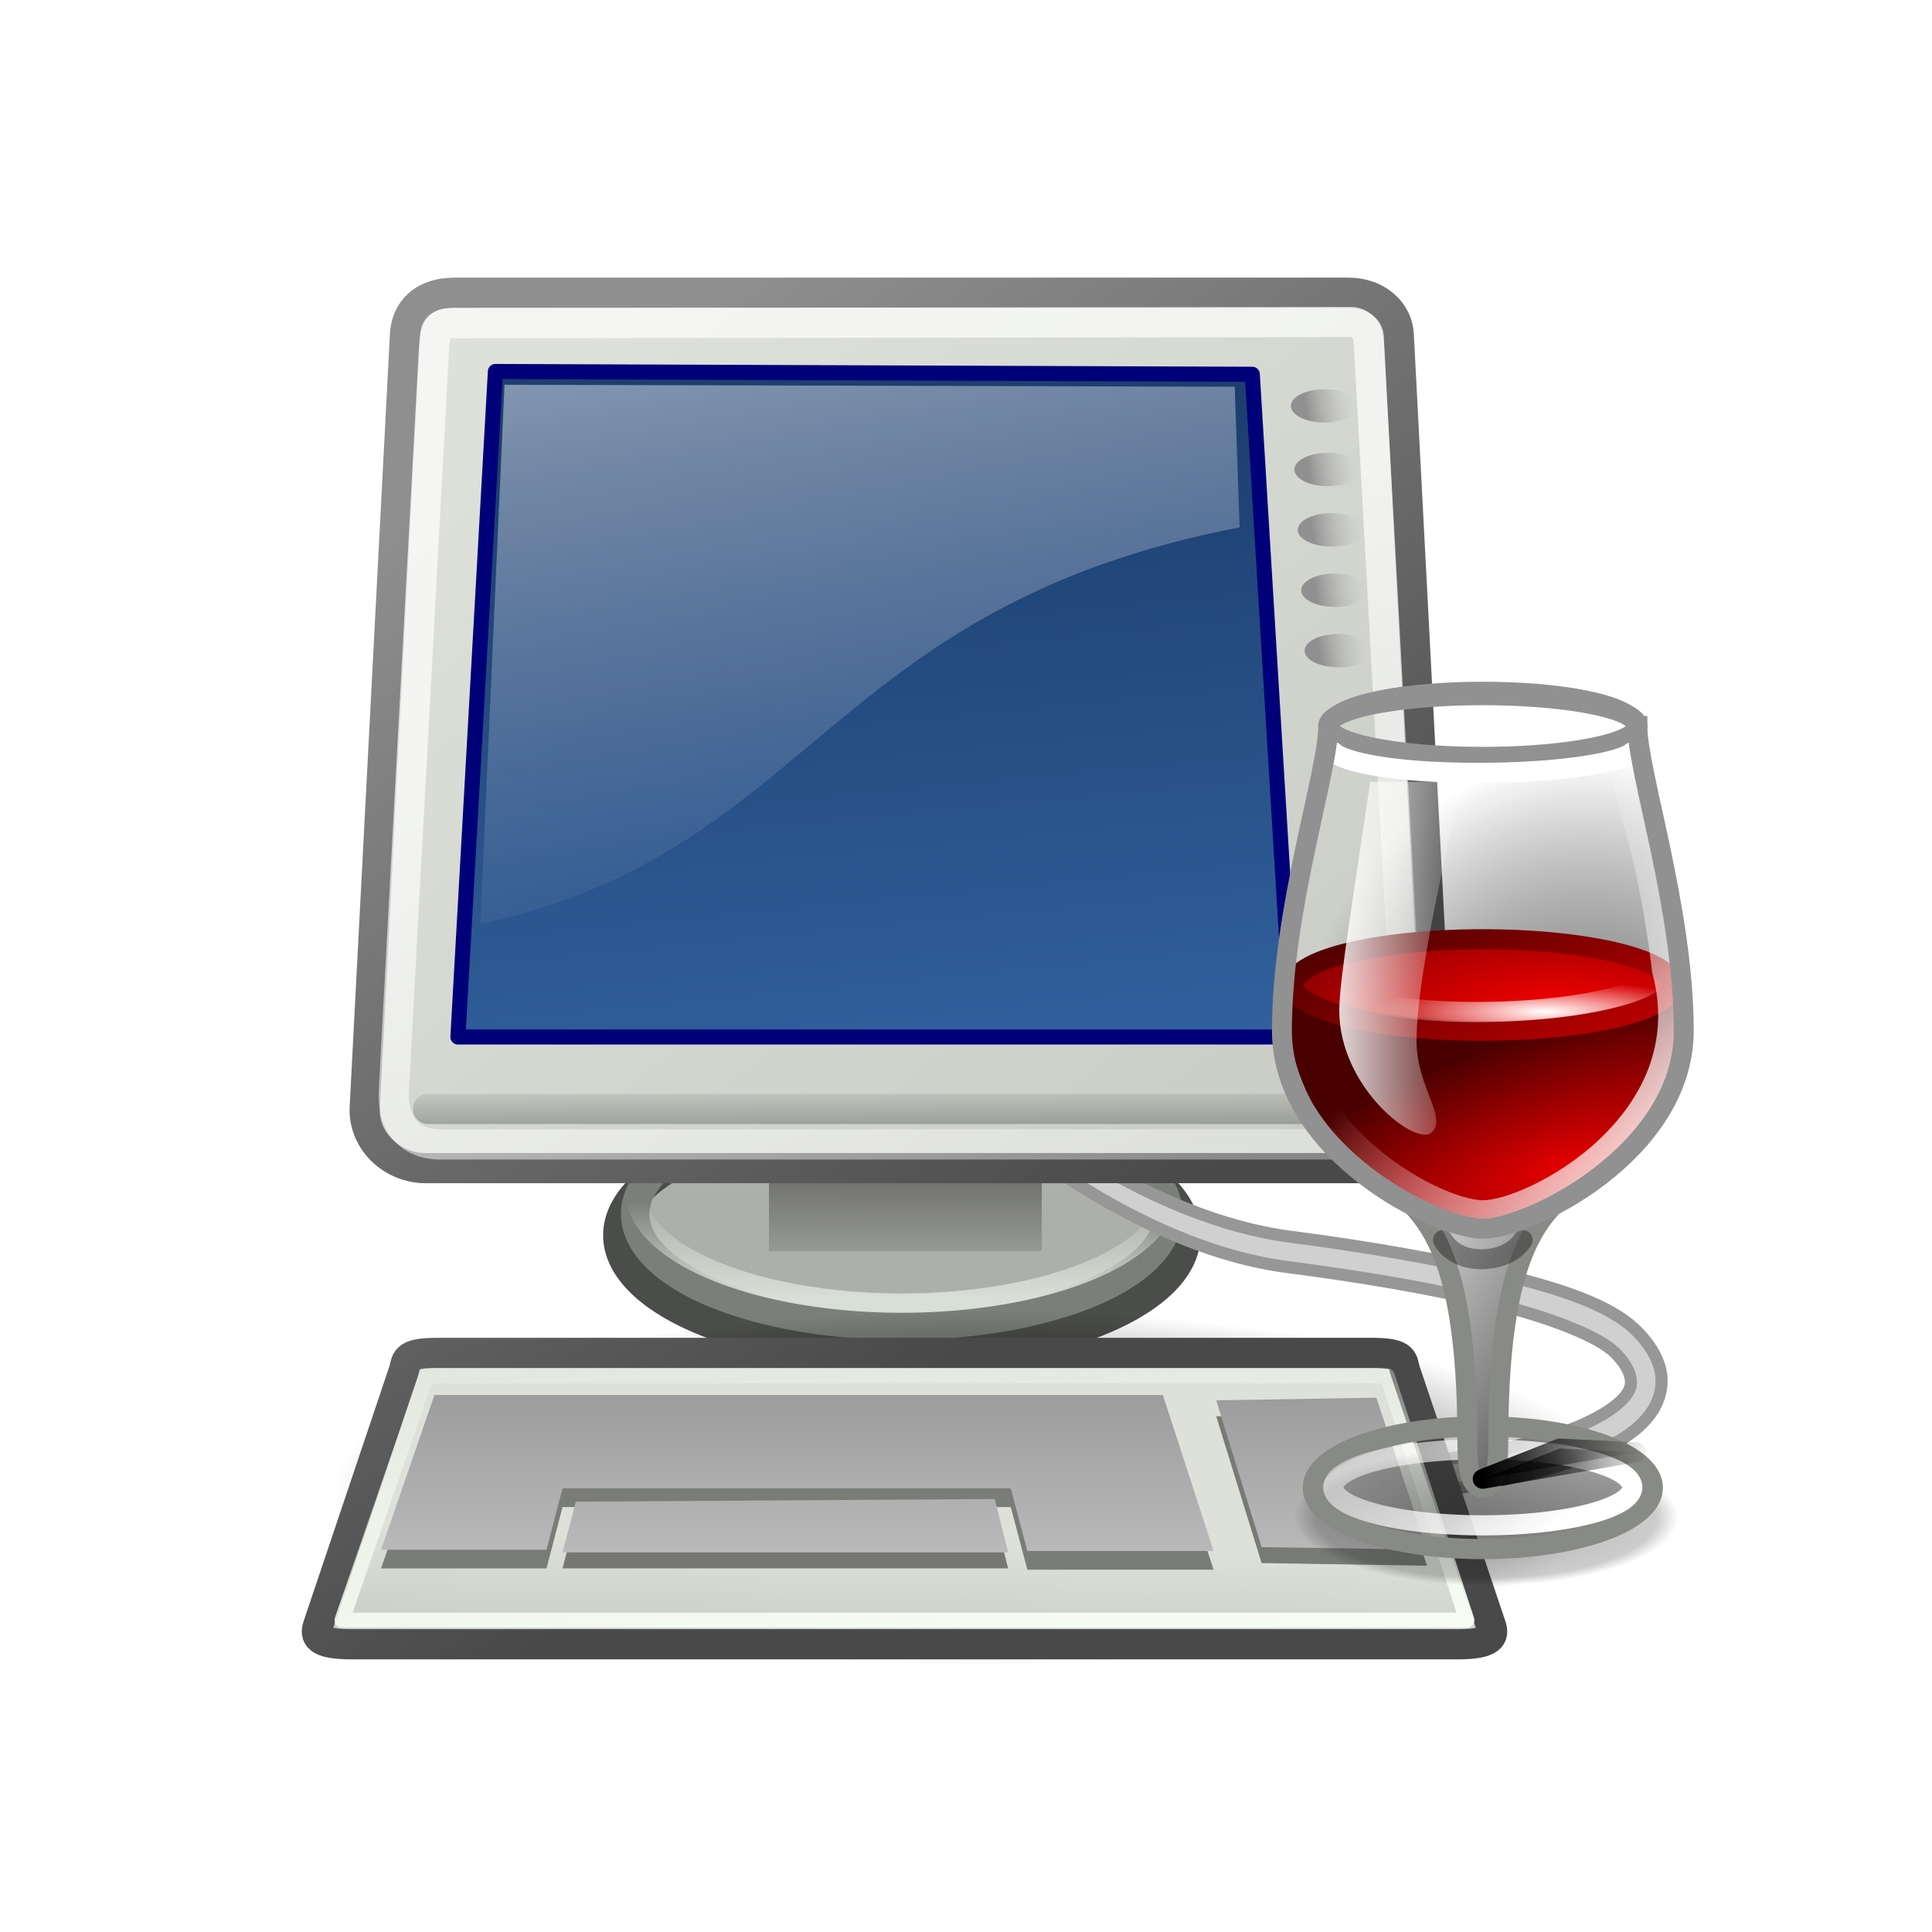 <?xml version="1.0" encoding="UTF-8" standalone="no"?>
<!-- Created with Inkscape (http://www.inkscape.org/) -->

<svg
   xmlns:svg="http://www.w3.org/2000/svg"
   xmlns="http://www.w3.org/2000/svg"
   xmlns:xlink="http://www.w3.org/1999/xlink"
   xmlns:sodipodi="http://sodipodi.sourceforge.net/DTD/sodipodi-0.dtd"
   xmlns:inkscape="http://www.inkscape.org/namespaces/inkscape"
   height="64"
   width="64"
   version="1.1"
   inkscape:version="0.92"
   sodipodi:docname="mycomputer.svg"
   viewBox="0 0 64 64"
   id="svg2">
  <sodipodi:namedview
     pagecolor="#ffffff"
     bordercolor="#666666"
     borderopacity="1"
     objecttolerance="10"
     gridtolerance="10"
     guidetolerance="10"
     inkscape:pageopacity="0"
     inkscape:pageshadow="2"
     inkscape:window-width="1680"
     inkscape:window-height="975"
     id="namedview15"
     showgrid="false"
     inkscape:zoom="3.2413756"
     inkscape:cx="192.80383"
     inkscape:cy="15.282454"
     inkscape:window-x="1280"
     inkscape:window-y="25"
     inkscape:window-maximized="1"
     inkscape:current-layer="svg2">
    <inkscape:grid
       id="grid3559"
       type="xygrid" />
  </sodipodi:namedview>
  <defs
     id="defs4">
    <inkscape:perspective
       id="perspective17"
       inkscape:persp3d-origin="184 : 21.333333 : 1"
       inkscape:vp_z="368 : 32 : 1"
       inkscape:vp_y="0 : 1000 : 0"
       inkscape:vp_x="0 : 32 : 1"
       sodipodi:type="inkscape:persp3d" />
    <inkscape:perspective
       sodipodi:type="inkscape:persp3d"
       inkscape:vp_x="0 : 0.5 : 1"
       inkscape:vp_y="0 : 1000 : 0"
       inkscape:vp_z="1 : 0.5 : 1"
       inkscape:persp3d-origin="0.5 : 0.33333333 : 1"
       id="perspective2828" />
    <inkscape:perspective
       sodipodi:type="inkscape:persp3d"
       inkscape:vp_x="0 : 0.5 : 1"
       inkscape:vp_y="0 : 1000 : 0"
       inkscape:vp_z="1 : 0.5 : 1"
       inkscape:persp3d-origin="0.5 : 0.33333333 : 1"
       id="perspective2842" />
    <inkscape:perspective
       sodipodi:type="inkscape:persp3d"
       inkscape:vp_x="0 : 0.5 : 1"
       inkscape:vp_y="0 : 1000 : 0"
       inkscape:vp_z="1 : 0.5 : 1"
       inkscape:persp3d-origin="0.5 : 0.33333333 : 1"
       id="perspective2856" />
    <inkscape:perspective
       sodipodi:type="inkscape:persp3d"
       inkscape:vp_x="0 : 0.5 : 1"
       inkscape:vp_y="0 : 1000 : 0"
       inkscape:vp_z="1 : 0.5 : 1"
       inkscape:persp3d-origin="0.5 : 0.33333333 : 1"
       id="perspective2870" />
    <inkscape:perspective
       sodipodi:type="inkscape:persp3d"
       inkscape:vp_x="0 : 0.5 : 1"
       inkscape:vp_y="0 : 1000 : 0"
       inkscape:vp_z="1 : 0.5 : 1"
       inkscape:persp3d-origin="0.5 : 0.33333333 : 1"
       id="perspective2884" />
    <inkscape:perspective
       sodipodi:type="inkscape:persp3d"
       inkscape:vp_x="0 : 0.5 : 1"
       inkscape:vp_y="0 : 1000 : 0"
       inkscape:vp_z="1 : 0.5 : 1"
       inkscape:persp3d-origin="0.5 : 0.33333333 : 1"
       id="perspective2898" />
    <inkscape:perspective
       sodipodi:type="inkscape:persp3d"
       inkscape:vp_x="0 : 0.5 : 1"
       inkscape:vp_y="0 : 1000 : 0"
       inkscape:vp_z="1 : 0.5 : 1"
       inkscape:persp3d-origin="0.5 : 0.33333333 : 1"
       id="perspective2912" />
    <inkscape:perspective
       sodipodi:type="inkscape:persp3d"
       inkscape:vp_x="0 : 0.5 : 1"
       inkscape:vp_y="0 : 1000 : 0"
       inkscape:vp_z="1 : 0.5 : 1"
       inkscape:persp3d-origin="0.5 : 0.33333333 : 1"
       id="perspective3719" />
    <radialGradient
       r="8.766"
       fy="67.502"
       fx="12.576"
       cy="67.502"
       cx="12.576"
       gradientTransform="scale(1.926,0.519)"
       gradientUnits="userSpaceOnUse"
       id="radialGradient2119"
       xlink:href="#linearGradient2454"
       inkscape:collect="always" />
    <linearGradient
       id="linearGradient2454"
       inkscape:collect="always">
      <stop
         id="stop2456"
         offset="0"
         style="stop-color:#000000;stop-opacity:1;" />
      <stop
         id="stop2458"
         offset="1"
         style="stop-color:#000000;stop-opacity:0;" />
    </linearGradient>
    <radialGradient
       inkscape:collect="always"
       xlink:href="#linearGradient2454"
       id="radialGradient2013"
       gradientUnits="userSpaceOnUse"
       gradientTransform="scale(1.926,0.519)"
       cx="12.576"
       cy="67.502"
       fx="12.576"
       fy="67.502"
       r="8.766" />
    <linearGradient
       y2="28.206"
       x2="-35.658"
       y1="33.416"
       x1="-35.658"
       gradientUnits="userSpaceOnUse"
       id="linearGradient3432"
       xlink:href="#linearGradient2321"
       inkscape:collect="always" />
    <linearGradient
       id="linearGradient2321"
       inkscape:collect="always">
      <stop
         id="stop2323"
         offset="0"
         style="stop-color:#7b7f7a;stop-opacity:1;" />
      <stop
         id="stop2325"
         offset="1"
         style="stop-color:#7b7f7a;stop-opacity:0;" />
    </linearGradient>
    <linearGradient
       y2="30.962"
       x2="-35.075"
       y1="34.242"
       x1="-35.123"
       gradientUnits="userSpaceOnUse"
       id="linearGradient3430"
       xlink:href="#linearGradient2329"
       inkscape:collect="always" />
    <linearGradient
       id="linearGradient2329">
      <stop
         id="stop2331"
         offset="0"
         style="stop-color:#ffffff;stop-opacity:1;" />
      <stop
         id="stop2333"
         offset="1"
         style="stop-color:#ffffff;stop-opacity:0;" />
    </linearGradient>
    <linearGradient
       y2="64.893"
       x2="12.128"
       y1="53.535"
       x1="12.207"
       gradientTransform="matrix(1.211,0,0,0.853,1.323,-29.799)"
       gradientUnits="userSpaceOnUse"
       id="linearGradient3424"
       xlink:href="#linearGradient2701"
       inkscape:collect="always" />
    <linearGradient
       id="linearGradient2701">
      <stop
         style="stop-color:#585956;stop-opacity:1;"
         offset="0"
         id="stop2703" />
      <stop
         style="stop-color:#bbbeb8;stop-opacity:1;"
         offset="1"
         id="stop2705" />
    </linearGradient>
    <linearGradient
       y2="33.34"
       x2="34.784"
       y1="7.229"
       x1="8.612"
       gradientTransform="matrix(0.771,0,0,0.61,1.338,-1.569)"
       gradientUnits="userSpaceOnUse"
       id="linearGradient3419"
       xlink:href="#linearGradient2245"
       inkscape:collect="always" />
    <linearGradient
       id="linearGradient2245">
      <stop
         id="stop2247"
         offset="0"
         style="stop-color:#dde1d9;stop-opacity:1;" />
      <stop
         id="stop2249"
         offset="1"
         style="stop-color:#cacdc6;stop-opacity:1;" />
    </linearGradient>
    <linearGradient
       y2="31.246"
       x2="32.537"
       y1="5.382"
       x1="10.391"
       gradientTransform="matrix(0.753,0,0,0.624,2.446,-0.669)"
       gradientUnits="userSpaceOnUse"
       id="linearGradient3421"
       xlink:href="#linearGradient2253"
       inkscape:collect="always" />
    <linearGradient
       id="linearGradient2253">
      <stop
         id="stop2255"
         offset="0"
         style="stop-color:#8f8f8f;stop-opacity:1;" />
      <stop
         id="stop2257"
         offset="1"
         style="stop-color:#494949;stop-opacity:1;" />
    </linearGradient>
    <linearGradient
       y2="8.867"
       x2="16.316"
       y1="32.622"
       x1="19.15"
       gradientTransform="matrix(0.778,0,0,0.665,3.63,-1.714)"
       gradientUnits="userSpaceOnUse"
       id="linearGradient3416"
       xlink:href="#linearGradient2675"
       inkscape:collect="always" />
    <linearGradient
       id="linearGradient2675">
      <stop
         style="stop-color:#3364a2;stop-opacity:1"
         offset="0"
         id="stop2677" />
      <stop
         style="stop-color:#1d3f6f;stop-opacity:1"
         offset="1"
         id="stop2679" />
    </linearGradient>
    <linearGradient
       y2="162.451"
       x2="3.707"
       y1="171.291"
       x1="3.707"
       gradientTransform="matrix(3.803,0,0,0.117,3.713,-1.108)"
       gradientUnits="userSpaceOnUse"
       id="linearGradient3413"
       xlink:href="#linearGradient2683"
       inkscape:collect="always" />
    <linearGradient
       inkscape:collect="always"
       id="linearGradient2683">
      <stop
         style="stop-color:#000000;stop-opacity:1;"
         offset="0"
         id="stop2685" />
      <stop
         style="stop-color:#000000;stop-opacity:0;"
         offset="1"
         id="stop2687" />
    </linearGradient>
    <linearGradient
       y2="55.201"
       x2="34.975"
       y1="13.005"
       x1="17.698"
       gradientTransform="matrix(0.735,0,0,0.596,3.472,0.398)"
       gradientUnits="userSpaceOnUse"
       id="linearGradient3410"
       xlink:href="#linearGradient2415"
       inkscape:collect="always" />
    <linearGradient
       id="linearGradient2415"
       inkscape:collect="always">
      <stop
         id="stop2417"
         offset="0"
         style="stop-color:#ffffff;stop-opacity:1;" />
      <stop
         id="stop2419"
         offset="1"
         style="stop-color:#ffffff;stop-opacity:0;" />
    </linearGradient>
    <linearGradient
       y2="26.729"
       x2="17.199"
       y1="1.654"
       x1="11.492"
       gradientTransform="matrix(0.826,0,0,0.597,3.484,-1.538)"
       gradientUnits="userSpaceOnUse"
       id="linearGradient3407"
       xlink:href="#linearGradient2667"
       inkscape:collect="always" />
    <linearGradient
       id="linearGradient2667">
      <stop
         style="stop-color:#ffffff;stop-opacity:1;"
         offset="0"
         id="stop2669" />
      <stop
         style="stop-color:#fcfcff;stop-opacity:0;"
         offset="1"
         id="stop2671" />
    </linearGradient>
    <linearGradient
       inkscape:collect="always"
       xlink:href="#linearGradient2711"
       id="linearGradient2998"
       gradientUnits="userSpaceOnUse"
       x1="34.301"
       y1="3.938"
       x2="35.521"
       y2="3.845" />
    <linearGradient
       id="linearGradient2711">
      <stop
         style="stop-color:#909090;stop-opacity:1;"
         offset="0"
         id="stop2713" />
      <stop
         style="stop-color:#bebebe;stop-opacity:0;"
         offset="1"
         id="stop2715" />
    </linearGradient>
    <linearGradient
       inkscape:collect="always"
       xlink:href="#linearGradient2711"
       id="linearGradient3002"
       gradientUnits="userSpaceOnUse"
       x1="34.301"
       y1="3.938"
       x2="35.521"
       y2="3.845" />
    <linearGradient
       id="linearGradient3775">
      <stop
         style="stop-color:#909090;stop-opacity:1;"
         offset="0"
         id="stop3777" />
      <stop
         style="stop-color:#bebebe;stop-opacity:0;"
         offset="1"
         id="stop3779" />
    </linearGradient>
    <linearGradient
       inkscape:collect="always"
       xlink:href="#linearGradient2711"
       id="linearGradient3006"
       gradientUnits="userSpaceOnUse"
       x1="34.301"
       y1="3.938"
       x2="35.521"
       y2="3.845" />
    <linearGradient
       id="linearGradient3782">
      <stop
         style="stop-color:#909090;stop-opacity:1;"
         offset="0"
         id="stop3784" />
      <stop
         style="stop-color:#bebebe;stop-opacity:0;"
         offset="1"
         id="stop3786" />
    </linearGradient>
    <linearGradient
       y2="52.536"
       x2="18.177"
       y1="48.643"
       x1="18.317"
       gradientTransform="matrix(0.754,0,0,0.651,-0.159,-3.549)"
       gradientUnits="userSpaceOnUse"
       id="linearGradient3151"
       xlink:href="#linearGradient2245"
       inkscape:collect="always" />
    <linearGradient
       id="linearGradient3789">
      <stop
         id="stop3791"
         offset="0"
         style="stop-color:#dde1d9;stop-opacity:1;" />
      <stop
         id="stop3793"
         offset="1"
         style="stop-color:#cacdc6;stop-opacity:1;" />
    </linearGradient>
    <linearGradient
       y2="31.246"
       x2="32.537"
       y1="5.382"
       x1="10.391"
       gradientTransform="matrix(0.737,0,0,0.666,-0.159,-3.549)"
       gradientUnits="userSpaceOnUse"
       id="linearGradient3153"
       xlink:href="#linearGradient2253"
       inkscape:collect="always" />
    <linearGradient
       id="linearGradient3796">
      <stop
         id="stop3798"
         offset="0"
         style="stop-color:#8f8f8f;stop-opacity:1;" />
      <stop
         id="stop3800"
         offset="1"
         style="stop-color:#494949;stop-opacity:1;" />
    </linearGradient>
    <linearGradient
       y2="100.2"
       x2="8.113"
       y1="88.509"
       x1="8.113"
       gradientTransform="matrix(1.54,0,0,0.265,-0.188,2.141)"
       gradientUnits="userSpaceOnUse"
       id="linearGradient3155"
       xlink:href="#linearGradient2752"
       inkscape:collect="always" />
    <linearGradient
       id="linearGradient2752">
      <stop
         style="stop-color:#9d9d9d;stop-opacity:1;"
         offset="0"
         id="stop2754" />
      <stop
         style="stop-color:#b9b9b9;stop-opacity:1;"
         offset="1"
         id="stop2756" />
    </linearGradient>
    <linearGradient
       y2="100.2"
       x2="8.113"
       y1="88.509"
       x1="8.113"
       gradientTransform="matrix(1.54,0,0,0.265,-0.188,2.141)"
       gradientUnits="userSpaceOnUse"
       id="linearGradient3157"
       xlink:href="#linearGradient2752"
       inkscape:collect="always" />
    <linearGradient
       id="linearGradient3807">
      <stop
         style="stop-color:#9d9d9d;stop-opacity:1;"
         offset="0"
         id="stop3809" />
      <stop
         style="stop-color:#b9b9b9;stop-opacity:1;"
         offset="1"
         id="stop3811" />
    </linearGradient>
    <linearGradient
       y2="100.2"
       x2="8.113"
       y1="88.509"
       x1="8.113"
       gradientTransform="matrix(1.54,0,0,0.265,-0.188,2.141)"
       gradientUnits="userSpaceOnUse"
       id="linearGradient3159"
       xlink:href="#linearGradient2752"
       inkscape:collect="always" />
    <linearGradient
       id="linearGradient3814">
      <stop
         style="stop-color:#9d9d9d;stop-opacity:1;"
         offset="0"
         id="stop3816" />
      <stop
         style="stop-color:#b9b9b9;stop-opacity:1;"
         offset="1"
         id="stop3818" />
    </linearGradient>
    <linearGradient
       y2="74.098"
       x2="8.649"
       y1="101.285"
       x1="13.629"
       gradientTransform="matrix(1.409,0,0,0.317,0.718,-1.635)"
       gradientUnits="userSpaceOnUse"
       id="linearGradient3161"
       xlink:href="#linearGradient2635"
       inkscape:collect="always" />
    <linearGradient
       inkscape:collect="always"
       id="linearGradient2635">
      <stop
         style="stop-color:#f9fff5;stop-opacity:1;"
         offset="0"
         id="stop2637" />
      <stop
         style="stop-color:#f9fff5;stop-opacity:0;"
         offset="1"
         id="stop2639" />
    </linearGradient>
    <linearGradient
       y2="3.845"
       x2="35.521"
       y1="3.938"
       x1="34.301"
       gradientUnits="userSpaceOnUse"
       id="linearGradient3436"
       xlink:href="#linearGradient2711"
       inkscape:collect="always" />
    <linearGradient
       id="linearGradient3825">
      <stop
         style="stop-color:#909090;stop-opacity:1;"
         offset="0"
         id="stop3827" />
      <stop
         style="stop-color:#bebebe;stop-opacity:0;"
         offset="1"
         id="stop3829" />
    </linearGradient>
    <inkscape:perspective
       sodipodi:type="inkscape:persp3d"
       inkscape:vp_x="0 : 0.5 : 1"
       inkscape:vp_y="0 : 1000 : 0"
       inkscape:vp_z="1 : 0.5 : 1"
       inkscape:persp3d-origin="0.5 : 0.33333333 : 1"
       id="perspective3749" />
    <linearGradient
       y2="44.879"
       x2="-23.886"
       y1="49.953"
       x1="-23.886"
       gradientTransform="matrix(1.404,0,0,0.63,61.021,21.308)"
       gradientUnits="userSpaceOnUse"
       id="linearGradient2955"
       xlink:href="#linearGradient2985"
       inkscape:collect="always" />
    <linearGradient
       id="linearGradient2985">
      <stop
         offset="0"
         style="stop-color:#d8dfd6;stop-opacity:1"
         id="stop2987" />
      <stop
         offset="1"
         style="stop-color:#d8dfd6;stop-opacity:0"
         id="stop2989" />
    </linearGradient>
    <linearGradient
       y2="64.893"
       x2="12.128"
       y1="53.535"
       x1="12.207"
       gradientTransform="matrix(1.816,0,0,0.551,5.617,17.787)"
       gradientUnits="userSpaceOnUse"
       id="linearGradient2951"
       xlink:href="#linearGradient2701-9"
       inkscape:collect="always" />
    <linearGradient
       id="linearGradient2701-9">
      <stop
         offset="0"
         style="stop-color:#585956;stop-opacity:1"
         id="stop2703-4" />
      <stop
         offset="1"
         style="stop-color:#bbbeb8;stop-opacity:1"
         id="stop2705-9" />
    </linearGradient>
    <linearGradient
       y2="33.34"
       x2="34.784"
       y1="7.229"
       x1="8.612"
       gradientTransform="matrix(1.13,0,0,0.885,3.992,16.483)"
       gradientUnits="userSpaceOnUse"
       id="linearGradient2946"
       xlink:href="#linearGradient2245-0"
       inkscape:collect="always" />
    <linearGradient
       id="linearGradient2245-0">
      <stop
         offset="0"
         style="stop-color:#dde1d9;stop-opacity:1"
         id="stop2247-9" />
      <stop
         offset="1"
         style="stop-color:#cacdc6;stop-opacity:1"
         id="stop2249-1" />
    </linearGradient>
    <linearGradient
       y2="31.246"
       x2="32.537"
       y1="5.382"
       x1="10.391"
       gradientTransform="matrix(1.104,0,0,0.905,5.617,17.787)"
       gradientUnits="userSpaceOnUse"
       id="linearGradient2948"
       xlink:href="#linearGradient2253-7"
       inkscape:collect="always" />
    <linearGradient
       id="linearGradient2253-7">
      <stop
         offset="0"
         style="stop-color:#8f8f8f;stop-opacity:1"
         id="stop2255-7" />
      <stop
         offset="1"
         style="stop-color:#494949;stop-opacity:1"
         id="stop2257-1" />
    </linearGradient>
    <linearGradient
       y2="8.867"
       x2="16.316"
       y1="32.622"
       x1="19.15"
       gradientTransform="matrix(1.174,0,0,0.945,6.339,16.456)"
       gradientUnits="userSpaceOnUse"
       id="linearGradient2943"
       xlink:href="#linearGradient2675-1"
       inkscape:collect="always" />
    <linearGradient
       id="linearGradient2675-1">
      <stop
         offset="0"
         style="stop-color:#3364a2;stop-opacity:1"
         id="stop2677-5" />
      <stop
         offset="1"
         style="stop-color:#1d3f6f;stop-opacity:1"
         id="stop2679-9" />
    </linearGradient>
    <linearGradient
       y2="162.451"
       x2="3.707"
       y1="171.291"
       x1="3.707"
       gradientTransform="matrix(5.705,0,0,0.175,6.617,17.108)"
       gradientUnits="userSpaceOnUse"
       id="linearGradient2940"
       xlink:href="#linearGradient2683-7"
       inkscape:collect="always" />
    <linearGradient
       id="linearGradient2683-7">
      <stop
         offset="0"
         style="stop-color:#000000;stop-opacity:1"
         id="stop2685-7" />
      <stop
         offset="1"
         style="stop-color:#000000;stop-opacity:0"
         id="stop2687-6" />
    </linearGradient>
    <linearGradient
       y2="55.201"
       x2="34.975"
       y1="13.005"
       x1="17.698"
       gradientTransform="matrix(1.108,0,0,0.902,6.617,18.787)"
       gradientUnits="userSpaceOnUse"
       id="linearGradient2937"
       xlink:href="#linearGradient2415-7"
       inkscape:collect="always" />
    <linearGradient
       id="linearGradient2415-7">
      <stop
         offset="0"
         style="stop-color:#ffffff;stop-opacity:1"
         id="stop2417-3" />
      <stop
         offset="1"
         style="stop-color:#ffffff;stop-opacity:0"
         id="stop2419-6" />
    </linearGradient>
    <linearGradient
       y2="26.729"
       x2="17.199"
       y1="1.654"
       x1="11.492"
       gradientTransform="matrix(1.239,0,0,0.896,6.208,16.456)"
       gradientUnits="userSpaceOnUse"
       id="linearGradient2934"
       xlink:href="#linearGradient2667-5"
       inkscape:collect="always" />
    <linearGradient
       id="linearGradient2667-5">
      <stop
         offset="0"
         style="stop-color:#ffffff;stop-opacity:1"
         id="stop2669-6" />
      <stop
         offset="1"
         style="stop-color:#fcfcff;stop-opacity:0"
         id="stop2671-3" />
    </linearGradient>
    <radialGradient
       r="8.766"
       fy="67.502"
       fx="12.576"
       cy="67.502"
       cx="12.576"
       gradientTransform="matrix(2.435,0,0,0.671,-0.599,13.787)"
       gradientUnits="userSpaceOnUse"
       id="radialGradient2931"
       xlink:href="#linearGradient2454-9"
       inkscape:collect="always" />
    <linearGradient
       id="linearGradient2454-9">
      <stop
         offset="0"
         style="stop-color:#000000;stop-opacity:1"
         id="stop2456-4" />
      <stop
         offset="1"
         style="stop-color:#000000;stop-opacity:0"
         id="stop2458-8" />
    </linearGradient>
    <linearGradient
       y2="52.536"
       x2="18.177"
       y1="48.643"
       x1="18.317"
       gradientTransform="matrix(1.13,0,0,0.885,5.617,17.787)"
       gradientUnits="userSpaceOnUse"
       id="linearGradient2926"
       xlink:href="#linearGradient2245-0"
       inkscape:collect="always" />
    <linearGradient
       id="linearGradient3790">
      <stop
         offset="0"
         style="stop-color:#dde1d9;stop-opacity:1"
         id="stop3792" />
      <stop
         offset="1"
         style="stop-color:#cacdc6;stop-opacity:1"
         id="stop3794" />
    </linearGradient>
    <linearGradient
       y2="31.246"
       x2="32.537"
       y1="5.382"
       x1="10.391"
       gradientTransform="matrix(1.104,0,0,0.905,5.617,17.787)"
       gradientUnits="userSpaceOnUse"
       id="linearGradient2928"
       xlink:href="#linearGradient2253-7"
       inkscape:collect="always" />
    <linearGradient
       id="linearGradient3797">
      <stop
         offset="0"
         style="stop-color:#8f8f8f;stop-opacity:1"
         id="stop3799" />
      <stop
         offset="1"
         style="stop-color:#494949;stop-opacity:1"
         id="stop3801" />
    </linearGradient>
    <linearGradient
       y2="100.2"
       x2="8.113"
       y1="88.509"
       x1="8.113"
       gradientTransform="matrix(2.31,0,0,0.433,5.617,17.787)"
       gradientUnits="userSpaceOnUse"
       id="linearGradient2920"
       xlink:href="#linearGradient2752-1"
       inkscape:collect="always" />
    <linearGradient
       id="linearGradient2752-1">
      <stop
         offset="0"
         style="stop-color:#9d9d9d;stop-opacity:1"
         id="stop2754-2" />
      <stop
         offset="1"
         style="stop-color:#b9b9b9;stop-opacity:1"
         id="stop2756-9" />
    </linearGradient>
    <linearGradient
       y2="100.2"
       x2="8.113"
       y1="88.509"
       x1="8.113"
       gradientTransform="matrix(2.31,0,0,0.433,5.617,17.787)"
       gradientUnits="userSpaceOnUse"
       id="linearGradient2917"
       xlink:href="#linearGradient2752-1"
       inkscape:collect="always" />
    <linearGradient
       id="linearGradient3808">
      <stop
         offset="0"
         style="stop-color:#9d9d9d;stop-opacity:1"
         id="stop3810" />
      <stop
         offset="1"
         style="stop-color:#b9b9b9;stop-opacity:1"
         id="stop3812" />
    </linearGradient>
    <linearGradient
       y2="100.2"
       x2="8.113"
       y1="88.509"
       x1="8.113"
       gradientTransform="matrix(2.31,0,0,0.433,5.617,17.787)"
       gradientUnits="userSpaceOnUse"
       id="linearGradient2914"
       xlink:href="#linearGradient2752-1"
       inkscape:collect="always" />
    <linearGradient
       id="linearGradient3815">
      <stop
         offset="0"
         style="stop-color:#9d9d9d;stop-opacity:1"
         id="stop3817" />
      <stop
         offset="1"
         style="stop-color:#b9b9b9;stop-opacity:1"
         id="stop3819" />
    </linearGradient>
    <linearGradient
       y2="74.098"
       x2="8.649"
       y1="101.285"
       x1="13.629"
       gradientTransform="matrix(2.144,0,0,0.466,6.617,17.278)"
       gradientUnits="userSpaceOnUse"
       id="linearGradient2911"
       xlink:href="#linearGradient2635-3"
       inkscape:collect="always" />
    <linearGradient
       id="linearGradient2635-3">
      <stop
         offset="0"
         style="stop-color:#f9fff5;stop-opacity:1"
         id="stop2637-9" />
      <stop
         offset="1"
         style="stop-color:#f9fff5;stop-opacity:0"
         id="stop2639-0" />
    </linearGradient>
    <linearGradient
       gradientTransform="matrix(1.331,0,0,0.658,-4.802,20.641)"
       y2="3.845"
       x2="35.521"
       y1="3.938"
       x1="34.301"
       gradientUnits="userSpaceOnUse"
       id="linearGradient2908"
       xlink:href="#linearGradient2711-8"
       inkscape:collect="always" />
    <linearGradient
       id="linearGradient2711-8">
      <stop
         offset="0"
         style="stop-color:#909090;stop-opacity:1"
         id="stop2713-8" />
      <stop
         offset="1"
         style="stop-color:#bebebe;stop-opacity:0"
         id="stop2715-5" />
    </linearGradient>
    <linearGradient
       gradientTransform="matrix(1.331,0,0,0.658,-4.689,22.747)"
       y2="3.845"
       x2="35.521"
       y1="3.938"
       x1="34.301"
       gradientUnits="userSpaceOnUse"
       id="linearGradient2905"
       xlink:href="#linearGradient2711-8"
       inkscape:collect="always" />
    <linearGradient
       id="linearGradient3830">
      <stop
         offset="0"
         style="stop-color:#909090;stop-opacity:1"
         id="stop3832" />
      <stop
         offset="1"
         style="stop-color:#bebebe;stop-opacity:0"
         id="stop3834" />
    </linearGradient>
    <linearGradient
       gradientTransform="matrix(1.331,0,0,0.658,-4.575,24.747)"
       y2="3.845"
       x2="35.521"
       y1="3.938"
       x1="34.301"
       gradientUnits="userSpaceOnUse"
       id="linearGradient2902"
       xlink:href="#linearGradient2711-8"
       inkscape:collect="always" />
    <linearGradient
       id="linearGradient3837">
      <stop
         offset="0"
         style="stop-color:#909090;stop-opacity:1"
         id="stop3839" />
      <stop
         offset="1"
         style="stop-color:#bebebe;stop-opacity:0"
         id="stop3841" />
    </linearGradient>
    <linearGradient
       gradientTransform="matrix(1.331,0,0,0.658,-4.461,26.747)"
       y2="3.845"
       x2="35.521"
       y1="3.938"
       x1="34.301"
       gradientUnits="userSpaceOnUse"
       id="linearGradient2899"
       xlink:href="#linearGradient2711-8"
       inkscape:collect="always" />
    <linearGradient
       id="linearGradient3844">
      <stop
         offset="0"
         style="stop-color:#909090;stop-opacity:1"
         id="stop3846" />
      <stop
         offset="1"
         style="stop-color:#bebebe;stop-opacity:0"
         id="stop3848" />
    </linearGradient>
    <linearGradient
       gradientTransform="matrix(1.331,0,0,0.658,-4.348,28.747)"
       y2="3.845"
       x2="35.521"
       y1="3.938"
       x1="34.301"
       gradientUnits="userSpaceOnUse"
       id="linearGradient2896"
       xlink:href="#linearGradient2711-8"
       inkscape:collect="always" />
    <linearGradient
       id="linearGradient3851">
      <stop
         offset="0"
         style="stop-color:#909090;stop-opacity:1"
         id="stop3853" />
      <stop
         offset="1"
         style="stop-color:#bebebe;stop-opacity:0"
         id="stop3855" />
    </linearGradient>
    <linearGradient
       y2="3.845"
       x2="35.521"
       y1="3.938"
       x1="34.301"
       gradientTransform="matrix(1.331,0,0,0.658,-1.965,18.96)"
       gradientUnits="userSpaceOnUse"
       id="linearGradient3397"
       xlink:href="#linearGradient2711-8"
       inkscape:collect="always" />
    <linearGradient
       y2="3.845"
       x2="35.521"
       y1="3.938"
       x1="34.301"
       gradientTransform="matrix(1.331,0,0,0.658,-2.079,16.96)"
       gradientUnits="userSpaceOnUse"
       id="linearGradient3400"
       xlink:href="#linearGradient2711-8"
       inkscape:collect="always" />
    <linearGradient
       y2="3.845"
       x2="35.521"
       y1="3.938"
       x1="34.301"
       gradientTransform="matrix(1.331,0,0,0.658,-2.192,14.96)"
       gradientUnits="userSpaceOnUse"
       id="linearGradient3403"
       xlink:href="#linearGradient2711-8"
       inkscape:collect="always" />
    <linearGradient
       y2="3.845"
       x2="35.521"
       y1="3.938"
       x1="34.301"
       gradientTransform="matrix(1.331,0,0,0.658,-2.306,12.96)"
       gradientUnits="userSpaceOnUse"
       id="linearGradient3406"
       xlink:href="#linearGradient2711-8"
       inkscape:collect="always" />
    <linearGradient
       y2="3.845"
       x2="35.521"
       y1="3.938"
       x1="34.301"
       gradientTransform="matrix(1.331,0,0,0.658,-2.419,10.854)"
       gradientUnits="userSpaceOnUse"
       id="linearGradient3409"
       xlink:href="#linearGradient2711-8"
       inkscape:collect="always" />
    <linearGradient
       y2="74.098"
       x2="8.649"
       y1="101.285"
       x1="13.629"
       gradientTransform="matrix(2.144,0,0,0.466,9,7.491)"
       gradientUnits="userSpaceOnUse"
       id="linearGradient3412"
       xlink:href="#linearGradient2635-3"
       inkscape:collect="always" />
    <linearGradient
       y2="100.2"
       x2="8.113"
       y1="88.509"
       x1="8.113"
       gradientTransform="matrix(2.31,0,0,0.433,8,8)"
       gradientUnits="userSpaceOnUse"
       id="linearGradient3415"
       xlink:href="#linearGradient2752-1"
       inkscape:collect="always" />
    <linearGradient
       y2="100.2"
       x2="8.113"
       y1="88.509"
       x1="8.113"
       gradientTransform="matrix(2.31,0,0,0.433,8,8)"
       gradientUnits="userSpaceOnUse"
       id="linearGradient3418"
       xlink:href="#linearGradient2752-1"
       inkscape:collect="always" />
    <linearGradient
       y2="100.2"
       x2="8.113"
       y1="88.509"
       x1="8.113"
       gradientTransform="matrix(2.31,0,0,0.433,8,8)"
       gradientUnits="userSpaceOnUse"
       id="linearGradient3422"
       xlink:href="#linearGradient2752-1"
       inkscape:collect="always" />
    <linearGradient
       y2="52.536"
       x2="18.177"
       y1="48.643"
       x1="18.317"
       gradientTransform="matrix(1.13,0,0,0.885,8,8)"
       gradientUnits="userSpaceOnUse"
       id="linearGradient3428"
       xlink:href="#linearGradient2245-0"
       inkscape:collect="always" />
    <linearGradient
       y2="31.246"
       x2="32.537"
       y1="5.382"
       x1="10.391"
       gradientTransform="matrix(1.104,0,0,0.905,8,8)"
       gradientUnits="userSpaceOnUse"
       id="linearGradient3431"
       xlink:href="#linearGradient2253-7"
       inkscape:collect="always" />
    <radialGradient
       r="8.766"
       fy="67.502"
       fx="12.576"
       cy="67.502"
       cx="12.576"
       gradientTransform="matrix(2.435,0,0,0.671,1.784,4)"
       gradientUnits="userSpaceOnUse"
       id="radialGradient3434"
       xlink:href="#linearGradient2454-9"
       inkscape:collect="always" />
    <linearGradient
       y2="26.729"
       x2="17.199"
       y1="1.654"
       x1="11.492"
       gradientTransform="matrix(1.239,0,0,0.896,8.591,6.668)"
       gradientUnits="userSpaceOnUse"
       id="linearGradient3437"
       xlink:href="#linearGradient2667-5"
       inkscape:collect="always" />
    <linearGradient
       y2="55.201"
       x2="34.975"
       y1="13.005"
       x1="17.698"
       gradientTransform="matrix(1.108,0,0,0.902,9,9)"
       gradientUnits="userSpaceOnUse"
       id="linearGradient3440"
       xlink:href="#linearGradient2415-7"
       inkscape:collect="always" />
    <linearGradient
       y2="162.451"
       x2="3.707"
       y1="171.291"
       x1="3.707"
       gradientTransform="matrix(5.705,0,0,0.175,9,7.321)"
       gradientUnits="userSpaceOnUse"
       id="linearGradient3443"
       xlink:href="#linearGradient2683-7"
       inkscape:collect="always" />
    <linearGradient
       y2="8.867"
       x2="16.316"
       y1="32.622"
       x1="19.15"
       gradientTransform="matrix(1.174,0,0,0.945,8.722,6.668)"
       gradientUnits="userSpaceOnUse"
       id="linearGradient3446"
       xlink:href="#linearGradient2675-1"
       inkscape:collect="always" />
    <linearGradient
       y2="33.34"
       x2="34.784"
       y1="7.229"
       x1="8.612"
       gradientTransform="matrix(1.13,0,0,0.885,6.375,6.696)"
       gradientUnits="userSpaceOnUse"
       id="linearGradient3449"
       xlink:href="#linearGradient2245-0"
       inkscape:collect="always" />
    <linearGradient
       y2="31.246"
       x2="32.537"
       y1="5.382"
       x1="10.391"
       gradientTransform="matrix(1.104,0,0,0.905,8,8)"
       gradientUnits="userSpaceOnUse"
       id="linearGradient3451"
       xlink:href="#linearGradient2253-7"
       inkscape:collect="always" />
    <linearGradient
       y2="64.893"
       x2="12.128"
       y1="53.535"
       x1="12.207"
       gradientTransform="matrix(1.816,0,0,0.551,8,8)"
       gradientUnits="userSpaceOnUse"
       id="linearGradient3454"
       xlink:href="#linearGradient2701-9"
       inkscape:collect="always" />
    <linearGradient
       y2="44.879"
       x2="-23.886"
       y1="49.953"
       x1="-23.886"
       gradientTransform="matrix(1.404,0,0,0.63,63.404,11.521)"
       gradientUnits="userSpaceOnUse"
       id="linearGradient3458"
       xlink:href="#linearGradient2985"
       inkscape:collect="always" />
    <linearGradient
       y2="26.729"
       x2="17.199"
       y1="1.654"
       x1="11.492"
       gradientTransform="matrix(0.826,0,0,0.597,179.484,22.462)"
       gradientUnits="userSpaceOnUse"
       id="linearGradient3505"
       xlink:href="#linearGradient2667"
       inkscape:collect="always" />
    <linearGradient
       y2="55.201"
       x2="34.975"
       y1="13.005"
       x1="17.698"
       gradientTransform="matrix(0.735,0,0,0.596,179.472,24.398)"
       gradientUnits="userSpaceOnUse"
       id="linearGradient3508"
       xlink:href="#linearGradient2415"
       inkscape:collect="always" />
    <linearGradient
       y2="162.451"
       x2="3.707"
       y1="171.291"
       x1="3.707"
       gradientTransform="matrix(3.803,0,0,0.117,179.713,22.892)"
       gradientUnits="userSpaceOnUse"
       id="linearGradient3511"
       xlink:href="#linearGradient2683"
       inkscape:collect="always" />
    <linearGradient
       y2="8.867"
       x2="16.316"
       y1="32.622"
       x1="19.15"
       gradientTransform="matrix(0.778,0,0,0.665,179.63,22.286)"
       gradientUnits="userSpaceOnUse"
       id="linearGradient3514"
       xlink:href="#linearGradient2675"
       inkscape:collect="always" />
    <linearGradient
       y2="33.34"
       x2="34.784"
       y1="7.229"
       x1="8.612"
       gradientTransform="matrix(0.771,0,0,0.61,177.338,22.431)"
       gradientUnits="userSpaceOnUse"
       id="linearGradient3517"
       xlink:href="#linearGradient2245"
       inkscape:collect="always" />
    <linearGradient
       y2="31.246"
       x2="32.537"
       y1="5.382"
       x1="10.391"
       gradientTransform="matrix(0.753,0,0,0.624,178.446,23.331)"
       gradientUnits="userSpaceOnUse"
       id="linearGradient3519"
       xlink:href="#linearGradient2253"
       inkscape:collect="always" />
    <linearGradient
       y2="64.893"
       x2="12.128"
       y1="53.535"
       x1="12.207"
       gradientTransform="matrix(1.211,0,0,0.853,177.323,-5.799)"
       gradientUnits="userSpaceOnUse"
       id="linearGradient3523"
       xlink:href="#linearGradient2701"
       inkscape:collect="always" />
  <linearGradient id="linearGradient3933">
   <stop id="stop3935" stop-color="#000" stop-opacity="0.302" offset="0"/>
   <stop id="stop3941" stop-color="#000" stop-opacity="0.2" offset="0.885"/>
   <stop id="stop3937" stop-color="#000" stop-opacity="0" offset="1"/>
  </linearGradient>
  <filter id="filter3391" height="1.336" width="1.134" color-interpolation-filters="sRGB" y="-0.168" x="-0.067">
   <feGaussianBlur id="feGaussianBlur3393" stdDeviation="0.14"/>
  </filter>
  <linearGradient id="linearGradient3198">
   <stop id="stop3200" stop-color="#FFF" offset="0"/>
   <stop id="stop3202" stop-color="#FFF" stop-opacity="0" offset="1"/>
  </linearGradient>
  <filter id="filter3391-9" height="1.336" width="1.134" color-interpolation-filters="sRGB" y="-0.168" x="-0.067">
   <feGaussianBlur id="feGaussianBlur3393-0" stdDeviation="0.14"/>
  </filter>
  <linearGradient id="linearGradient3052" y2="25.5" gradientUnits="userSpaceOnUse" x2="20.5" gradientTransform="translate(-8,15.968)" y1="27.5" x1="16">
   <stop id="stop3375" stop-color="#000" offset="0"/>
   <stop id="stop3377" stop-color="#373737" stop-opacity="0" offset="1"/>
  </linearGradient>
  <linearGradient id="linearGradient3054" y2="27" gradientUnits="userSpaceOnUse" x2="21.5" gradientTransform="translate(-8,15.968)" y1="27" x1="16">
   <stop id="stop3444" stop-color="#000" offset="0"/>
   <stop id="stop3446" stop-color="#000" stop-opacity="0" offset="1"/>
  </linearGradient>
  <radialGradient id="radialGradient3319" gradientUnits="userSpaceOnUse" cy="14.19" cx="18" gradientTransform="matrix(0.517,0,0,0.094,295.72,44.847)" r="5.505">
   <stop id="stop3454-5" stop-color="#FFF" offset="0"/>
   <stop id="stop3456-4" stop-color="#FFF" stop-opacity="0" offset="1"/>
  </radialGradient>
  <linearGradient id="linearGradient3324" y2="18.312" xlink:href="#linearGradient3198" gradientUnits="userSpaceOnUse" x2="23" gradientTransform="matrix(0.517,0,0,0.51,292.032,35.706)" y1="18.312" x1="17.605"/>
  <linearGradient id="linearGradient3327" y2="19" xlink:href="#linearGradient3198" gradientUnits="userSpaceOnUse" x2="22" gradientTransform="matrix(0.515,0,0,0.514,291.666,36.072)" y1="25.27" x1="30.376"/>
  <radialGradient id="radialGradient3330" gradientUnits="userSpaceOnUse" cy="13.192" cx="25.017" gradientTransform="matrix(0.641,0,0,0.233,289.259,43.173)" r="9.751">
   <stop id="stop3173-2" stop-color="#fd0000" offset="0"/>
   <stop id="stop3175-4" stop-color="#6a0000" offset="1"/>
  </radialGradient>
  <linearGradient id="linearGradient3332" y2="7.135" gradientUnits="userSpaceOnUse" x2="22.036" gradientTransform="matrix(0.641,0,0,0.47,289.259,40.563)" y1="15.984" x1="27.217">
   <stop id="stop4404-2" stop-color="#e80000" offset="0"/>
   <stop id="stop4406-1" stop-color="#490000" offset="1"/>
  </linearGradient>
  <radialGradient id="radialGradient3335" gradientUnits="userSpaceOnUse" cy="26.577" cx="26.625" gradientTransform="matrix(0.491,-0.161,0.059,0.176,290.715,48.376)" r="12.5">
   <stop id="stop3191-6" stop-color="#e40000" offset="0"/>
   <stop id="stop3193-5" stop-color="#490000" offset="1"/>
  </radialGradient>
  <linearGradient id="linearGradient3338" y2="27" gradientUnits="userSpaceOnUse" x2="19" gradientTransform="matrix(0.517,0,0,0.51,291.589,36.046)" y1="33" x1="29">
   <stop id="stop3222-8" stop-color="#373737" offset="0"/>
   <stop id="stop3224-5" stop-color="#FFF" offset="1"/>
  </linearGradient>
  <linearGradient id="linearGradient3341" y2="5.035" xlink:href="#linearGradient3198" gradientUnits="userSpaceOnUse" x2="17.799" gradientTransform="matrix(0.704,0,0,0.463,287.803,49.412)" y1="12.038" x1="25.269"/>
  <linearGradient id="linearGradient3344" y2="9.277" gradientUnits="userSpaceOnUse" x2="21.44" gradientTransform="matrix(0.637,0,0,0.514,289.344,48.841)" y1="14.243" x1="27.681">
   <stop id="stop3230-47" stop-color="#373737" offset="0"/>
   <stop id="stop3232-9" stop-color="#cfcfcf" stop-opacity="0.678" offset="1"/>
  </linearGradient>
  <radialGradient id="radialGradient3347" gradientUnits="userSpaceOnUse" cy="22.614" cx="27.5" gradientTransform="matrix(0.796,-0.039,0.05,0.979,282.809,27.217)" r="6.5">
   <stop id="stop3348-2" stop-color="#737373" offset="0"/>
   <stop id="stop3350-2" stop-color="#000" stop-opacity="0" offset="1"/>
  </radialGradient>
  <radialGradient id="radialGradient3350" gradientUnits="userSpaceOnUse" cy="33.188" cx="37.375" gradientTransform="matrix(0.21,0,0,0.052,295.8,45.307)" r="14.625">
   <stop id="stop4335-63" stop-color="#000" offset="0"/>
   <stop id="stop4337-0" stop-color="#000" stop-opacity="0" offset="1"/>
  </radialGradient>
  <radialGradient id="radialGradient3115" gradientUnits="userSpaceOnUse" cy="14.19" cx="18" gradientTransform="matrix(1.034,0,0,0.187,175.44,33.693)" r="5.505">
   <stop id="stop3454-4" stop-color="#FFF" offset="0"/>
   <stop id="stop3456-9" stop-color="#FFF" stop-opacity="0" offset="1"/>
  </radialGradient>
  <linearGradient id="linearGradient3120" y2="18.312" xlink:href="#linearGradient3198" gradientUnits="userSpaceOnUse" x2="23" gradientTransform="matrix(1.034,0,0,1.02,168.063,15.412)" y1="18.312" x1="17.605"/>
  <linearGradient id="linearGradient3123" y2="19" xlink:href="#linearGradient3198" gradientUnits="userSpaceOnUse" x2="22" gradientTransform="matrix(1.029,0,0,1.029,167.332,16.143)" y1="25.27" x1="30.376"/>
  <radialGradient id="radialGradient3126" gradientUnits="userSpaceOnUse" cy="13.192" cx="25.017" gradientTransform="matrix(1.282,0,0,0.465,162.518,30.346)" r="9.751">
   <stop id="stop3173-5" stop-color="#fd0000" offset="0"/>
   <stop id="stop3175-8" stop-color="#6a0000" offset="1"/>
  </radialGradient>
  <linearGradient id="linearGradient3128" y2="7.135" gradientUnits="userSpaceOnUse" x2="22.036" gradientTransform="matrix(1.282,0,0,0.94,162.518,25.125)" y1="15.984" x1="27.217">
   <stop id="stop4404-1" stop-color="#e80000" offset="0"/>
   <stop id="stop4406-5" stop-color="#490000" offset="1"/>
  </linearGradient>
  <radialGradient id="radialGradient3132" gradientUnits="userSpaceOnUse" cy="26.577" cx="26.625" gradientTransform="matrix(0.981,-0.322,0.119,0.352,165.431,40.753)" r="12.5">
   <stop id="stop3191-9" stop-color="#e40000" offset="0"/>
   <stop id="stop3193-7" stop-color="#490000" offset="1"/>
  </radialGradient>
  <linearGradient id="linearGradient3135" y2="27" gradientUnits="userSpaceOnUse" x2="19" gradientTransform="matrix(1.034,0,0,1.02,167.179,16.091)" y1="33" x1="29">
   <stop id="stop3222-6" stop-color="#373737" offset="0"/>
   <stop id="stop3224-3" stop-color="#FFF" offset="1"/>
  </linearGradient>
  <linearGradient id="linearGradient3138" y2="5.035" xlink:href="#linearGradient3198" gradientUnits="userSpaceOnUse" x2="17.799" gradientTransform="matrix(1.282,0,0,0.94,162.518,42.162)" y1="12.038" x1="25.269"/>
  <linearGradient id="linearGradient3141" y2="9.277" gradientUnits="userSpaceOnUse" x2="21.44" gradientTransform="matrix(1.274,0,0,1.029,162.687,41.182)" y1="14.243" x1="27.681">
   <stop id="stop3230-4" stop-color="#373737" offset="0"/>
   <stop id="stop3232-6" stop-color="#cfcfcf" stop-opacity="0.678" offset="1"/>
  </linearGradient>
  <radialGradient id="radialGradient3144" gradientUnits="userSpaceOnUse" cy="22.614" cx="27.5" gradientTransform="matrix(1.591,-0.078,0.099,1.958,149.618,-1.567)" r="6.5">
   <stop id="stop3348-7" stop-color="#737373" offset="0"/>
   <stop id="stop3350-0" stop-color="#000" stop-opacity="0" offset="1"/>
  </radialGradient>
  <radialGradient id="radialGradient3148" gradientUnits="userSpaceOnUse" cy="33.188" cx="37.375" gradientTransform="matrix(0.421,0,0,0.104,175.6,34.613)" r="14.625">
   <stop id="stop4335-6" stop-color="#000" offset="0"/>
   <stop id="stop4337-5" stop-color="#000" stop-opacity="0" offset="1"/>
  </radialGradient>
  <radialGradient id="radialGradient3926" gradientUnits="userSpaceOnUse" cy="14.19" cx="18" gradientTransform="matrix(1.551,0,0,0.281,7.16,22.54)" r="5.505">
   <stop id="stop3454" stop-color="#FFF" offset="0"/>
   <stop id="stop3456" stop-color="#FFF" stop-opacity="0" offset="1"/>
  </radialGradient>
  <linearGradient id="linearGradient3930" y2="18.312" xlink:href="#linearGradient3198" gradientUnits="userSpaceOnUse" x2="23" gradientTransform="matrix(1.551,0,0,1.529,-3.905,-4.882)" y1="18.312" x1="17.605"/>
  <linearGradient id="linearGradient3934" y2="19" xlink:href="#linearGradient3198" gradientUnits="userSpaceOnUse" x2="22" gradientTransform="matrix(1.544,0,0,1.543,-5.003,-3.785)" y1="25.27" x1="30.376"/>
  <radialGradient id="radialGradient3937" gradientUnits="userSpaceOnUse" cy="13.192" cx="25.017" gradientTransform="matrix(1.923,0,0,0.698,-12.224,17.519)" r="9.751">
   <stop id="stop3173" stop-color="#fd0000" offset="0"/>
   <stop id="stop3175" stop-color="#6a0000" offset="1"/>
  </radialGradient>
  <linearGradient id="linearGradient3939" y2="7.135" gradientUnits="userSpaceOnUse" x2="22.036" gradientTransform="matrix(1.923,0,0,1.41,-12.224,9.688)" y1="15.984" x1="27.217">
   <stop id="stop4404" stop-color="#e80000" offset="0"/>
   <stop id="stop4406" stop-color="#490000" offset="1"/>
  </linearGradient>
  <radialGradient id="radialGradient3942" gradientUnits="userSpaceOnUse" cy="26.577" cx="26.625" gradientTransform="matrix(1.472,-0.484,0.178,0.528,-7.854,33.129)" r="12.5">
   <stop id="stop3191" stop-color="#e40000" offset="0"/>
   <stop id="stop3193" stop-color="#490000" offset="1"/>
  </radialGradient>
  <linearGradient id="linearGradient3945" y2="27" gradientUnits="userSpaceOnUse" x2="19" gradientTransform="matrix(1.551,0,0,1.529,-5.232,-3.863)" y1="33" x1="29">
   <stop id="stop3222" stop-color="#373737" offset="0"/>
   <stop id="stop3224" stop-color="#FFF" offset="1"/>
  </linearGradient>
  <linearGradient id="linearGradient3948" y2="5.035" xlink:href="#linearGradient3198" gradientUnits="userSpaceOnUse" x2="17.799" gradientTransform="matrix(1.923,0,0,1.41,-12.224,34.901)" y1="12.038" x1="25.269"/>
  <linearGradient id="linearGradient3951" y2="9.277" gradientUnits="userSpaceOnUse" x2="21.44" gradientTransform="matrix(1.923,0,0,1.41,-12.224,34.922)" y1="19.122" x1="29.455">
   <stop id="stop3230" stop-color="#373737" offset="0"/>
   <stop id="stop3232" stop-color="#373737" stop-opacity="0" offset="1"/>
  </linearGradient>
  <radialGradient id="radialGradient3955" gradientUnits="userSpaceOnUse" cy="22.614" cx="27.5" gradientTransform="matrix(2.387,-0.118,0.149,2.937,-31.573,-30.35)" r="6.5">
   <stop id="stop3348" stop-color="#737373" offset="0"/>
   <stop id="stop3350" stop-color="#000" stop-opacity="0" offset="1"/>
  </radialGradient>
  <radialGradient id="radialGradient3958" xlink:href="#linearGradient3933" gradientUnits="userSpaceOnUse" cy="55.076" cx="31.071" gradientTransform="matrix(1.13,0.003,-0.001,0.402,-2.892,29.674)" r="8.553"/>
  <radialGradient id="radialGradient3961" gradientUnits="userSpaceOnUse" cy="33.188" cx="37.375" gradientTransform="matrix(0.631,0,0,0.156,7.399,23.92)" r="14.625">
   <stop id="stop4335" stop-color="#000" offset="0"/>
   <stop id="stop4337" stop-color="#000" stop-opacity="0" offset="1"/>
  </radialGradient>
  <radialGradient id="radialGradient3965" xlink:href="#linearGradient3933" gradientUnits="userSpaceOnUse" cy="55.076" cx="31.071" gradientTransform="matrix(0.767,0.002,-7.0830713e-4,0.273,168.202,38.465)" r="8.553"/>
  </defs>
  <g
     id="g3462">
    <path
       style="color:#000000;fill:#adb0aa;fill-opacity:1;fill-rule:evenodd;stroke:#4b4d4a;stroke-width:1;stroke-linecap:butt;stroke-linejoin:miter;stroke-miterlimit:4;stroke-opacity:1;stroke-dashoffset:0;marker:none;visibility:visible;display:inline;overflow:visible"
       id="path2407-0"
       d="m 39.269,40.92 a 9.394,3.94 0 1 1 -18.789,0 9.394,3.94 0 1 1 18.789,0 z" />
    <path
       style="color:#000000;fill:none;stroke:#7b7f7a;stroke-width:0.94;stroke-linecap:butt;stroke-linejoin:miter;stroke-miterlimit:4;stroke-opacity:1;stroke-dashoffset:0;marker:none;visibility:visible;display:inline;overflow:visible"
       id="path1825-9"
       d="m 38.708,40.213 a 8.833,3.704 0 1 1 -17.667,0 8.833,3.704 0 1 1 17.667,0 z" />
    <path
       style="color:#000000;fill:none;stroke:url(#linearGradient3458);stroke-width:0.64;stroke-linecap:butt;stroke-linejoin:miter;stroke-miterlimit:4;stroke-opacity:1;stroke-dashoffset:0;marker:none;visibility:visible;display:inline;overflow:visible"
       id="path2983-6"
       d="m 38.708,39.463 a 8.833,3.704 0 1 1 -17.667,0 8.833,3.704 0 1 1 17.667,0 z" />
    <path
       style="fill:#d0d0d0;fill-opacity:1;fill-rule:evenodd;stroke:#979797;stroke-width:0.4;stroke-linecap:butt;stroke-linejoin:round;stroke-miterlimit:4;stroke-opacity:1"
       id="path2411-3"
       d="m 33.688,36.766 -0.062,1 c 0,0 4.324,3.599 9,4.203 2.338,0.302 4.754,0.702 6.75,1.188 1.996,0.485 3.588,1.12 4.125,1.656 0.31,0.31 0.451,0.574 0.5,0.781 0.049,0.208 0.038,0.355 -0.094,0.562 -0.264,0.415 -1.08,0.968 -2.469,1.406 C 48.66,48.44 43.717,49 36.875,49 l 0,1 c 6.896,0 11.864,-0.528 14.844,-1.469 1.49,-0.471 2.525,-1.016 3.031,-1.812 C 55.003,46.32 55.107,45.83 55,45.375 54.893,44.92 54.615,44.49 54.219,44.094 53.341,43.216 51.682,42.687 49.625,42.188 47.568,41.688 45.109,41.273 42.75,40.969 38.031,40.36 33.688,36.766 33.688,36.766 z" />
    <rect
       style="color:#000000;fill:url(#linearGradient3454);fill-opacity:1;fill-rule:evenodd;stroke:none;stroke-width:0.609;marker:none;visibility:visible;display:inline;overflow:visible"
       id="rect2699-8"
       y="38.704"
       x="25.472"
       height="2.74"
       width="9.04" />
    <path
       style="color:#000000;fill:url(#linearGradient3449);fill-opacity:1;fill-rule:evenodd;stroke:url(#linearGradient3451);stroke-width:1;stroke-linecap:butt;stroke-linejoin:miter;stroke-miterlimit:4;stroke-opacity:1;stroke-dashoffset:0;marker:none;visibility:visible;display:inline;overflow:visible"
       id="rect2404-5"
       d="m 15.081,9.696 29.588,0 c 0.911,0 1.624,0.583 1.667,1.402 l 1.332,25.578 c 0.058,1.118 -0.901,2.02 -2.02,2.02 l -31.545,0 c -1.119,0 -2.079,-0.903 -2.02,-2.02 l 1.332,-25.578 c 0.04,-0.774 0.548,-1.402 1.667,-1.402 z" />
    <path
       style="fill:url(#linearGradient3446);fill-opacity:1;fill-rule:evenodd;stroke:#000079;stroke-width:0.5;stroke-linecap:butt;stroke-linejoin:round;stroke-miterlimit:4;stroke-opacity:1;stroke-dasharray:none"
       id="path2377-6"
       d="m 16.411,12.306 -1.242,22.045 27.65,0 -1.335,-21.952 -25.073,-0.093 z" />
    <path
       style="fill:none;stroke:url(#linearGradient3443);stroke-width:0.996;stroke-linecap:round;stroke-linejoin:miter;stroke-miterlimit:4;stroke-opacity:0.248"
       id="path2393-1"
       d="m 14.177,36.736 31.428,0" />
    <path
       style="color:#000000;fill:none;stroke:url(#linearGradient3440);stroke-width:1;stroke-linecap:butt;stroke-linejoin:miter;stroke-miterlimit:4;stroke-opacity:0.701;stroke-dashoffset:0;marker:none;visibility:visible;display:inline;overflow:visible"
       id="path2397-1"
       d="m 14.915,10.706 29.846,-0.038 c 0.284,-3.59e-4 0.559,0.237 0.582,0.653 l 1.362,24.803 c 0.058,1.057 -0.54,1.786 -1.598,1.786 l -30.524,0 c -1.059,0 -1.593,-0.729 -1.536,-1.786 l 1.324,-24.494 c 0.039,-0.716 0.166,-0.923 0.545,-0.924 z" />
    <path
       style="opacity:0.531;fill:url(#linearGradient3437);fill-opacity:1;fill-rule:evenodd;stroke:none"
       id="path2443-5"
       d="m 16.712,12.746 -0.803,17.87 C 26.954,28.216 27.33,20.124 41.063,17.47 l -0.161,-4.658 -24.19,-0.066 z" />
    <path
       style="color:#000000;fill:url(#radialGradient3434);fill-opacity:1;fill-rule:evenodd;stroke:none;stroke-width:1;marker:none;visibility:visible;display:inline;overflow:visible"
       id="path2657-9"
       d="m 53.751,49.26 a 21.346,5.878 0 1 1 -42.692,0 21.346,5.878 0 1 1 42.692,0 z" />
    <path
       style="color:#000000;fill:url(#linearGradient3428);fill-opacity:1;fill-rule:evenodd;stroke:url(#linearGradient3431);stroke-width:1;stroke-linecap:butt;stroke-linejoin:miter;stroke-miterlimit:4;stroke-opacity:1;stroke-dasharray:none;stroke-dashoffset:0;marker:none;visibility:visible;display:inline;overflow:visible"
       id="path2409-8"
       d="m 14.462,44.817 31.002,0 c 1.119,0 0.977,0.271 1.092,0.613 l 2.835,8.425 c 0.115,0.341 0.027,0.613 -1.092,0.613 l -36.672,0 c -1.119,0 -1.207,-0.271 -1.092,-0.613 l 2.835,-8.425 c 0.115,-0.341 -0.027,-0.613 1.092,-0.613 z" />
    <path
       style="fill:#7a7d77;fill-opacity:1;fill-rule:evenodd;stroke:none"
       id="path2611-4"
       d="m 14.392,46.829 -1.768,5.127 5.48,0 0.53,-2.033 14.849,0 0.55,2.075 6.168,0 -1.679,-5.169 -24.13,0 z" />
    <path
       style="fill:#777874;fill-opacity:1;fill-rule:evenodd;stroke:none"
       id="path2613-8"
       d="m 19.076,50.276 -0.442,1.679 14.761,0 -0.442,-1.768 -13.877,0.088 z" />
    <path
       style="color:#000000;fill:#777a75;fill-opacity:1;fill-rule:evenodd;stroke:none;stroke-width:0.25pt;marker:none;visibility:visible;display:inline;overflow:visible"
       id="path2619-1"
       d="m 45.593,46.829 1.679,5.038 -5.48,-0.088 -1.503,-4.861 5.303,-0.088 z" />
    <path
       style="color:#000000;fill:url(#linearGradient3422);fill-opacity:1;fill-rule:evenodd;stroke:none;stroke-width:0.25pt;marker:none;visibility:visible;display:inline;overflow:visible"
       id="path2615-0"
       d="m 45.593,46.299 1.679,5.038 -5.48,-0.088 -1.503,-4.861 5.303,-0.088 z" />
    <path
       style="fill:url(#linearGradient3418);fill-opacity:1;fill-rule:evenodd;stroke:none"
       id="path2617-3"
       d="m 14.392,46.21 -1.768,5.127 5.48,0 0.53,-2.033 14.849,0 0.55,2.075 6.168,0 -1.679,-5.169 -24.13,0 z" />
    <path
       style="color:#000000;fill:url(#linearGradient3415);fill-opacity:1;fill-rule:evenodd;stroke:none;stroke-width:0.25pt;marker:none;visibility:visible;display:inline;overflow:visible"
       id="path2621-0"
       d="m 19.076,49.746 -0.442,1.679 14.761,0 -0.442,-1.768 -13.877,0.088 z" />
    <path
       style="color:#000000;fill:none;stroke:url(#linearGradient3412);stroke-width:0.5;stroke-linecap:butt;stroke-linejoin:round;stroke-miterlimit:4;stroke-opacity:1;stroke-dashoffset:0;marker:none;visibility:visible;display:inline;overflow:visible"
       id="path2631-4"
       d="m 14.128,45.578 31.826,0 2.637,8.093 -37.261,0 2.798,-8.093 z" />
    <path
       style="color:#000000;fill:url(#linearGradient3409);fill-opacity:1;fill-rule:evenodd;stroke:none;stroke-width:0.5;marker:none;visibility:visible;display:inline;overflow:visible"
       id="path2709"
       d="m 45,13.447 a 1.118,0.553 0 1 1 -2.236,0 1.118,0.553 0 1 1 2.236,0 z" />
    <path
       style="color:#000000;fill:url(#linearGradient3406);fill-opacity:1;fill-rule:evenodd;stroke:none;stroke-width:0.5;marker:none;visibility:visible;display:inline;overflow:visible"
       id="path2719"
       d="m 45.114,15.553 a 1.118,0.553 0 1 1 -2.236,0 1.118,0.553 0 1 1 2.236,0 z" />
    <path
       style="color:#000000;fill:url(#linearGradient3403);fill-opacity:1;fill-rule:evenodd;stroke:none;stroke-width:0.5;marker:none;visibility:visible;display:inline;overflow:visible"
       id="path2723"
       d="m 45.227,17.553 a 1.118,0.553 0 1 1 -2.236,0 1.118,0.553 0 1 1 2.236,0 z" />
    <path
       style="color:#000000;fill:url(#linearGradient3400);fill-opacity:1;fill-rule:evenodd;stroke:none;stroke-width:0.5;marker:none;visibility:visible;display:inline;overflow:visible"
       id="path2727"
       d="m 45.341,19.553 a 1.118,0.553 0 1 1 -2.236,0 1.118,0.553 0 1 1 2.236,0 z" />
    <path
       style="color:#000000;fill:url(#linearGradient3397);fill-opacity:1;fill-rule:evenodd;stroke:none;stroke-width:0.5;marker:none;visibility:visible;display:inline;overflow:visible"
       id="path2731"
       d="m 45.454,21.553 a 1.118,0.553 0 1 1 -2.236,0 1.118,0.553 0 1 1 2.236,0 z" />
  <g transform="matrix(0.66,0,0,0.66,28,16)" id="g3985">
    <path id="path4331" opacity="0.07" fill="url(#radialGradient3961)" d="m40.214,29.106a9.229,2.285,0,0,1,-18.458,0,9.229,2.285,0,1,1,18.458,0z"/>
    <path id="path3420" fill="url(#radialGradient3958)" d="m42.261,52a10.426,3.44,0,0,1,-20.852,0,10.426,3.44,0,1,1,20.852,0z"/>
    <path id="path3159" fill-rule="evenodd" fill="url(#radialGradient3955)" d="m39.757,12.195c-0.776-1.529-14.738-1.529-15.513,0,0,2.294-2.327,9.176-2.327,15.293,0,6.117,7.757,9.941,10.084,9.941,2.327,0,10.084-3.823,10.084-9.941s-2.327-12.999-2.327-15.293z"/>
    <path id="path2385" stroke-linejoin="round" style="stroke-dasharray:none;" d="m39.757,12.216a7.757,1.55,0,0,1,-15.513,0,7.757,1.55,0,1,1,15.513,0z" stroke="#919191" stroke-linecap="round" stroke-miterlimit="0" stroke-width="1.011" fill="none"/>
    <path id="path3157" stroke-linejoin="round" style="stroke-dasharray:none;" d="m40.532,50.429a8.532,3.079,0,0,1,-17.065,0,8.532,3.079,0,1,1,17.065,0z" stroke="#888a85" stroke-linecap="round" stroke-miterlimit="0" stroke-width="1.011" fill="url(#linearGradient3951)"/>
    <path id="path3236" stroke-linejoin="round" style="stroke-dasharray:none;" d="m39.5,50.408a7.5,1.908,0,0,1,-15,0,7.5,1.908,0,1,1,15,0z" stroke="url(#linearGradient3948)" stroke-linecap="round" stroke-miterlimit="0" stroke-width="1.011" fill="none"/>
    <path id="path3163" stroke-linejoin="miter" d="m28.122,35.9c1.551,1.529,3.103,3.823,3.103,12.235,0,1.529,0.21,2.294,0.776,2.294,0.566,0,0.776-0.765,0.776-2.294,0-8.411,1.551-10.705,3.103-12.235" fill-rule="evenodd" stroke="#888a85" stroke-linecap="round" stroke-width="1px" fill="url(#linearGradient3945)"/>
    <path id="path3179" fill-rule="evenodd" fill="url(#radialGradient3942)" d="m22,25c0,9,7.673,12.429,10,12.429s10-3.429,10-12.429"/>
    <path id="path5788" stroke-linejoin="round" style="stroke-dasharray:none;" d="m41.5,25.195a9.5,2.294,0,0,1,-19,0,9.5,2.294,0,1,1,19,0z" stroke="url(#linearGradient3939)" stroke-linecap="round" stroke-miterlimit="0" stroke-width="1.011" fill="url(#radialGradient3937)"/>
    <path id="path3196" stroke-linejoin="miter" d="m23,25.5c-1.5,6.5,6.5,11,9,11s11-4.5,9-12c-0.5-4-1-6-2-9.5" stroke="url(#linearGradient3934)" stroke-linecap="round" stroke-width="1px" fill="none"/>
    <path id="path3266" fill-rule="evenodd" fill="url(#linearGradient3930)" d="M26.346,15,31,15s-2.327,9.176-2.327,12.999c0,2.294,1.551,3.823,0.776,4.588-0.776,0.765-4.654-2.218-4.654-6.117,0-1.529,0.776-6.117,1.551-11.47z"/>
    <path id="path3358" stroke-linejoin="round" d="M39.5,13.5c-0.5,0.5-3.462,1.05-7.743,1.05-4.282,0-6.757-0.55-7.257-1.05" stroke="#FFF" stroke-linecap="round" stroke-miterlimit="0" stroke-width="1.011" fill="none"/>
    <path id="path3450" stroke-linejoin="round" d="m41,24.5c0,0.856-3.5,2-9.019,2.05-5.519,0.05-8.981-1.194-8.981-2.05" stroke="url(#radialGradient3926)" stroke-linecap="round" stroke-miterlimit="0" stroke-width="1.011" fill="none"/>
    <path id="path3395" opacity="0.35" stroke-linejoin="round" d="m30,38s0.5,1,2,0.959c1.5-0.041,2-0.959,2-0.959" stroke="#000" stroke-linecap="round" stroke-width="1px" fill="none"/>
    <path id="path3363" stroke-linejoin="round" d="m8,43.468,2.5-1,2.469,0.125-4.969,0.875z" fill-rule="evenodd" transform="matrix(1.551,0,0,1.529,19.589,-16.477)" filter="url(#filter3391)" stroke="url(#linearGradient3054)" stroke-linecap="round" stroke-width="0.649px" fill="url(#linearGradient3052)"/>
    <path id="path3354" stroke-linejoin="miter" d="m39.757,12.195c-0.776-2.294-14.738-2.294-15.513,0,0,2.294-2.327,9.176-2.327,15.293,0,6.117,7.757,9.941,10.084,9.941,2.327,0,10.084-3.823,10.084-9.941s-2.327-12.999-2.327-15.293z" stroke="#919191" stroke-linecap="round" stroke-width="1px" fill="none"/>
    
   </g>
  </g>
  <rect
     id="icon:48-32"
     y="8"
     width="48"
     x="8"
     height="48"
     style="fill:none" />
</svg>
